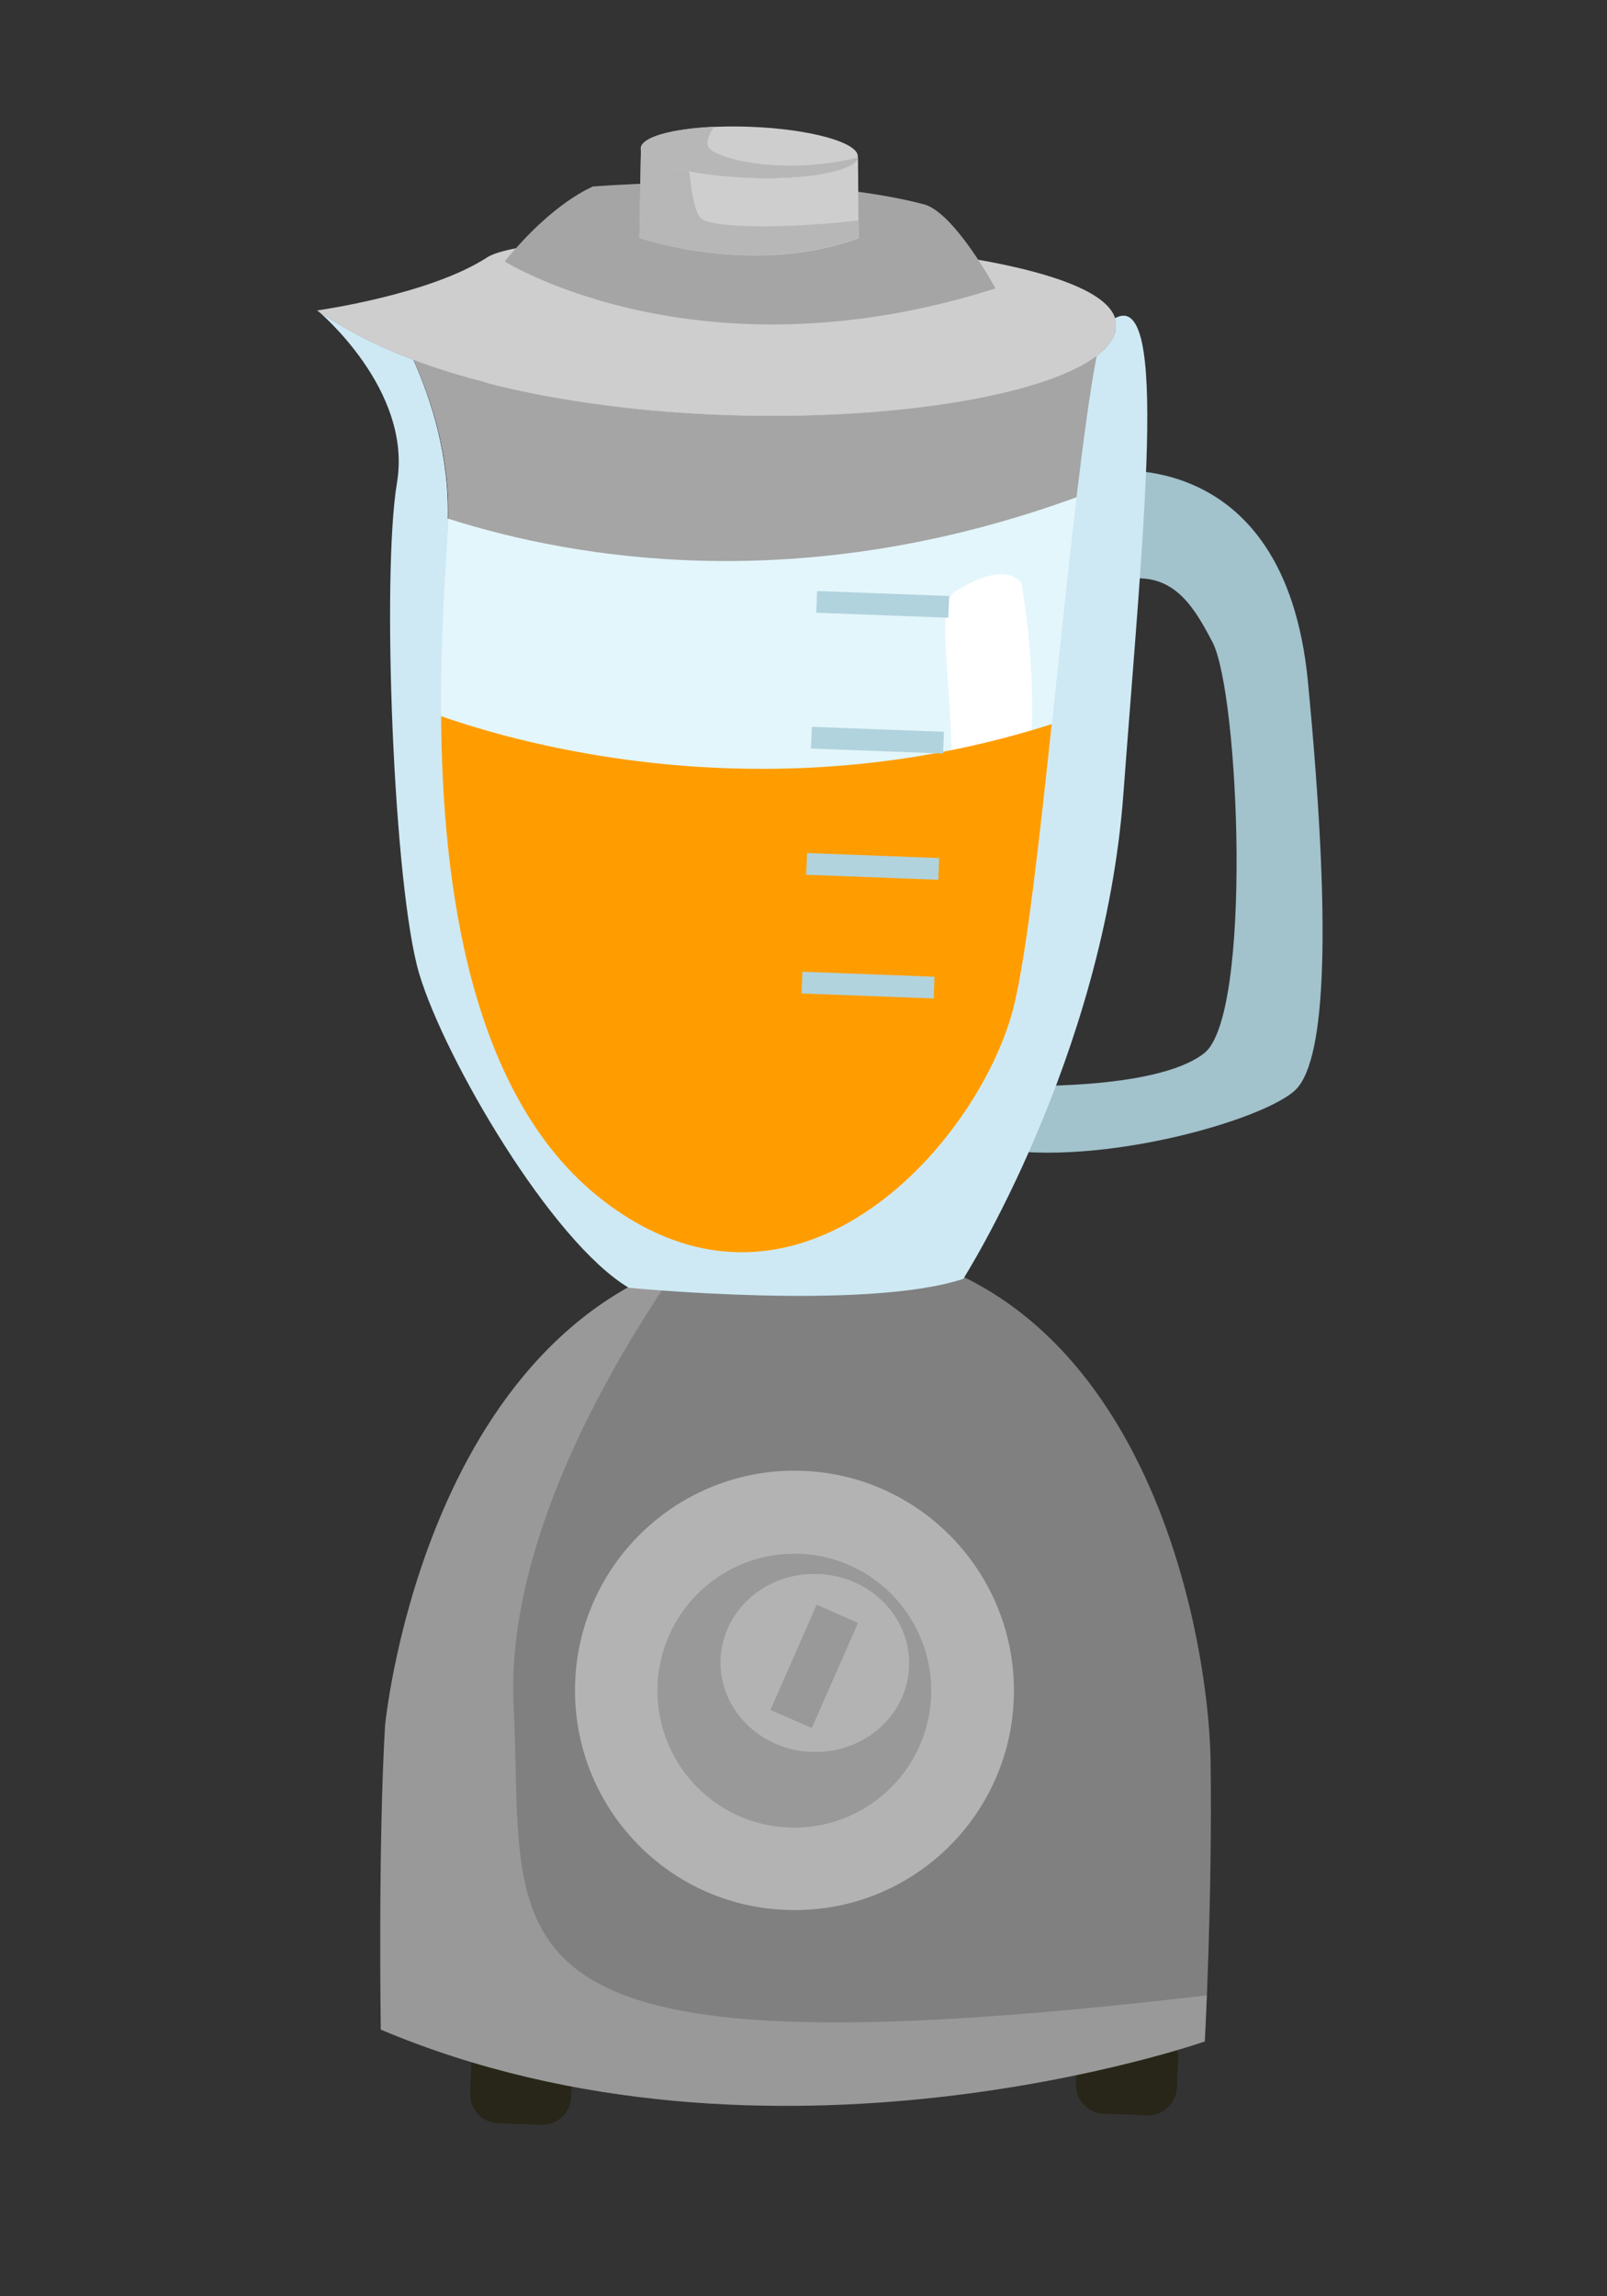 <?xml version="1.0" encoding="utf-8"?>
<!-- Generator: Adobe Illustrator 21.0.0, SVG Export Plug-In . SVG Version: 6.00 Build 0)  -->
<svg version="1.1" id="Layer_1" xmlns="http://www.w3.org/2000/svg" xmlns:xlink="http://www.w3.org/1999/xlink" x="0px" y="0px"
	 viewBox="0 0 525 750" style="enable-background:new 0 0 525 750;" xml:space="preserve">
<rect x="0" y="0" width="525" height="750" fill="#333333" stroke="none"/>
<style type="text/css">
	.st0{fill:#282618;}
	.st1{fill:#808080;}
	.st2{fill:#A2C2CC;}
	.st3{opacity:0.2;fill:#FFFFFF;}
	.st4{fill:#B3B3B3;}
	.st5{fill:#999999;}
	.st6{fill:#CEE9F4;}
	.st7{fill:#F3FDFF;}
	.st8{fill:#CECECE;}
	.st9{fill:#A5A5A5;}
	.st10{fill:#B7B7B7;}
	.st11{fill:#020202;}
	.st12{fill:#E3F6FC;}
	.st13{fill:#FFFFFF;}
	.st14{fill:#FF9D00;}
	.st15{fill:#B1D3DD;}
</style>
<g>
	<path class="st0" d="M186.6,684.9c-0.2,5.2-4.6,9.3-9.8,9.1l-14.1-0.5c-5.2-0.2-9.3-4.6-9.1-9.8l0.4-9.4c0.2-5.2,4.6-9.3,9.8-9.1
		l14.1,0.5c5.2,0.2,9.3,4.6,9.1,9.8L186.6,684.9z"/>
	<path class="st0" d="M384.5,681.8c-0.2,5.2-4.6,9.3-9.8,9.1l-14.1-0.5c-5.2-0.2-9.3-4.6-9.1-9.8l0.4-9.4c0.2-5.2,4.6-9.3,9.8-9.1
		l14.1,0.5c5.2,0.2,9.3,4.6,9.1,9.8L384.5,681.8z"/>
	<path class="st1" d="M125.8,563.6c0,0,14.4-150.8,129.6-157.5c115.2-6.7,139.4,123.5,140.1,169.3c0.6,45.7-1.9,91.4-1.9,91.4
		s-142,49.8-269.2-3.9C124.4,662.9,123.5,602.9,125.8,563.6z"/>
	<path class="st2" d="M359.2,154.1c0,0,60.5-10.7,68.1,68.6c7.6,79.3,6,122.8-3.8,133c-9.8,10.2-68.2,26.9-103.2,18.5l10.2-19.6
		c0,0,47.1,1.8,62.9-10.6c15.8-12.4,11.5-117.4,2.7-134.3c-8.8-16.8-17.7-30.1-49-12.5C315.6,214.9,324.1,146.9,359.2,154.1z"/>
	<path class="st3" d="M393.6,666.7c0,0,0.3-5.7,0.7-15c-244.6,28.8-222.5-15.2-226.5-94.4c-2.6-52.8,30.9-110.8,54.3-144.5
		c-84.8,30.3-96.3,150.8-96.3,150.8c-2.3,39.3-1.4,99.3-1.4,99.3C251.5,716.6,393.6,666.7,393.6,666.7z"/>
	<path class="st4" d="M331.2,554.9c1.5-39.6-29.4-73-68.9-74.5c-39.6-1.5-72.9,29.4-74.4,69c-1.5,39.6,29.4,73,68.9,74.4
		C296.4,625.4,329.7,594.5,331.2,554.9z"/>
	<path class="st5" d="M304.2,553.9c0.9-24.7-18.3-45.5-43-46.4c-24.7-0.9-45.4,18.3-46.4,43c-0.9,24.7,18.3,45.5,43,46.4
		C282.5,597.8,303.2,578.6,304.2,553.9z"/>
	<path class="st4" d="M297,544.3c-0.6,16.1-14.9,28.6-31.9,27.9c-17-0.6-30.3-14.2-29.7-30.2c0.6-16.1,14.9-28.6,31.9-27.9
		C284.3,514.7,297.6,528.2,297,544.3z"/>
	<polygon class="st5" points="265.2,564.4 251.7,558.5 266.8,524.1 280.3,530.1 	"/>
	<path class="st6" d="M364.5,107.7c-6.5,32.2-188.5,44.7-260.8-6.3c0,0,31.1,25.7,26,56.2c-5.1,30.4-1.1,132.7,7.3,160.6
		c8.4,27.8,43.1,87.3,68.4,102.4c0,0,77.5,7.6,109.3-2.9c0,0,45.9-72.1,52.3-158.3c6.4-86.2,15-165.1-2.7-155.5L364.5,107.7z"/>
	<path class="st7" d="M268.7,403.4c-35.1-15.8-68.5-54.8-81.1-96.7c-14.9-49.7-10.1-137.9-6.9-177c-16.2-2.9-31.6-6.9-45.5-12.1
		c6.3,14,12.4,33.4,11.2,54.8c-2.4,42.3-13.5,170,50.6,219.6C222.5,411.6,247.4,412.4,268.7,403.4z"/>
	<path class="st8" d="M103.6,101.4c0,0,36.7-5.1,55.5-17.3c18.7-12.3,211.9-8.5,205.4,23.7C357.9,139.9,176,152.5,103.6,101.4z"/>
	<path class="st9" d="M164.9,85.4c0,0,63.3,39.7,160.3,8.8c0,0-12.5-23.3-22.5-27.2c0,0-35.7-11.2-109-6.1
		C193.8,61,181,65.6,164.9,85.4z"/>
	
		<ellipse transform="matrix(3.776879e-02 -0.999 0.999 3.776879e-02 185.89 292.483)" class="st8" cx="244.8" cy="49.7" rx="8.4" ry="35.5"/>
	<path class="st10" d="M231.8,48.5c-1.5-1.7-0.2-4.6,1.5-7.1c-13.8,0.6-23.7,3.4-23.9,7c-0.2,4.6,15.6,9,35.1,9.7
		c19,0.7,34.5-2.2,35.7-6.6C254.8,57.5,234.5,51.7,231.8,48.5z"/>
	<path class="st8" d="M280.3,51.1c-0.2,4.6-16.2,7.8-35.8,7s-35.3-5.1-35.1-9.7l-0.5,29.3c0,0,36.9,12.9,71.6,0.1L280.3,51.1z"/>
	<path class="st10" d="M280.4,77.7l0-5.7c-21.1,2.5-48.1,2.9-51.6-0.9c-1.8-1.9-2.9-8.1-3.6-15.1c-9.6-1.9-16-4.7-15.8-7.6
		l-0.5,29.3C208.8,77.7,245.8,90.6,280.4,77.7z"/>
	<path class="st11" d="M281.6,180c-84.7,1.2-113.3-34.7-122.7-55c-8.3-2.1-16.3-4.6-23.8-7.4c6,13.4,11.7,31.7,11.2,51.8
		C176.8,179.1,223.9,188.1,281.6,180z"/>
	<path class="st12" d="M331.4,327.9c8.9-37.5,17.5-161.2,26.9-211.7c-28.8,22-148.6,29.5-223.1,1.4c6.3,14,12.4,33.4,11.2,54.8
		c-2.4,42.3-13.5,170,50.6,219.6C261.1,441.5,321.1,371.5,331.4,327.9z"/>
	<path class="st13" d="M333.7,190.5c0,0,15.4,81.9-18.4,101.8c0,0-4.9-6.5-4.4-38.3c0.4-31.8-5.7-56.4,1.1-60.8
		C318.9,188.8,329.2,184.5,333.7,190.5z"/>
	<path class="st14" d="M331.4,327.9c4.1-17.3,8.1-53,12.2-91.4c-92.4,29.6-173.4,6.6-199.5-2.6c0.4,54.5,9.2,124.4,52.8,158.1
		C261.1,441.5,321.1,371.5,331.4,327.9z"/>
	
		<rect x="284.9" y="175.8" transform="matrix(3.776879e-02 -0.999 0.999 3.776879e-02 80.283 478.104)" class="st15" width="7.1" height="43.2"/>
	
		<rect x="283.2" y="220.1" transform="matrix(3.776879e-02 -0.999 0.999 3.776879e-02 34.372 519.086)" class="st15" width="7.1" height="43.2"/>
	
		<rect x="281.6" y="261.3" transform="matrix(3.776879e-02 -0.999 0.999 3.776879e-02 -8.286 557.164)" class="st15" width="7.1" height="43.2"/>
	
		<rect x="280.2" y="300.1" transform="matrix(3.776879e-02 -0.999 0.999 3.776879e-02 -48.507 593.066)" class="st15" width="7.1" height="43.2"/>
	<path class="st9" d="M135.2,117.6c6,13.4,11.7,31.7,11.2,51.8c42,13.4,115.8,25.7,205.3-7c2.2-18.1,4.3-34.2,6.6-46.2
		C329.4,138.2,209.6,145.7,135.2,117.6z"/>
</g>
</svg>

